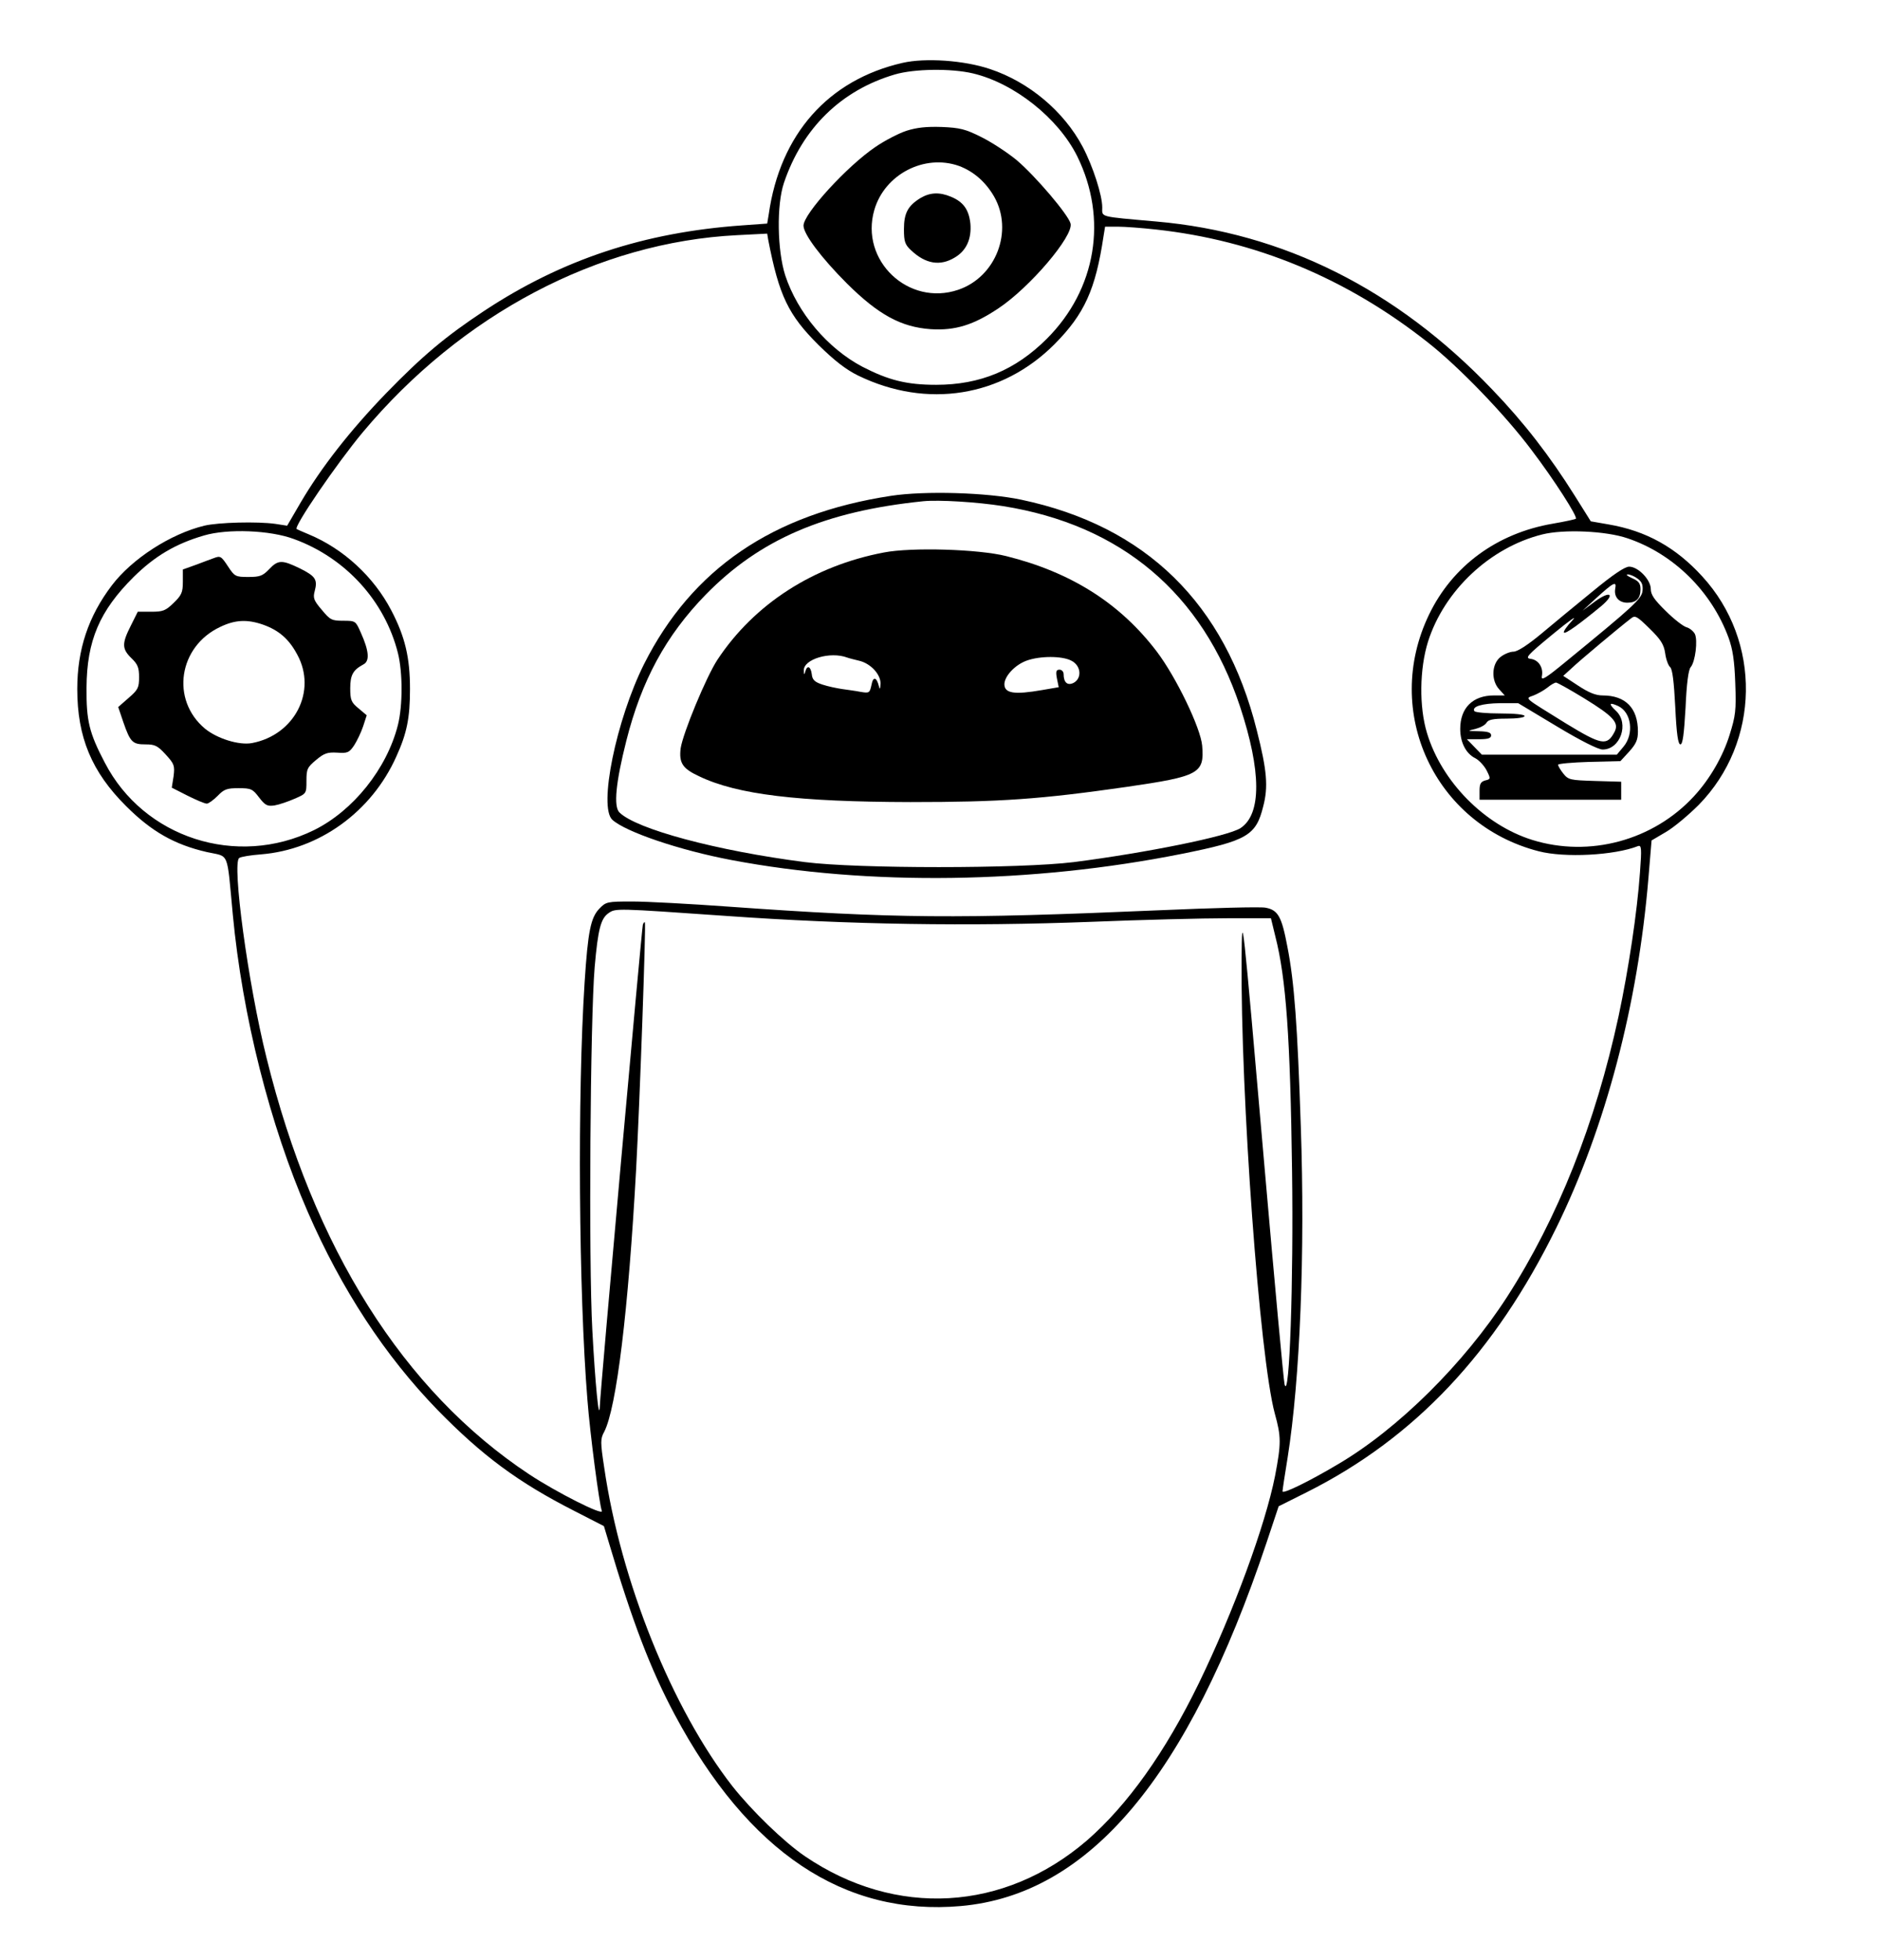 <?xml version="1.0" standalone="no"?>
<!DOCTYPE svg PUBLIC "-//W3C//DTD SVG 20010904//EN"
 "http://www.w3.org/TR/2001/REC-SVG-20010904/DTD/svg10.dtd">
<svg version="1.0" xmlns="http://www.w3.org/2000/svg"
 width="730pt" height="761pt" viewBox="0 0 730 761"
 preserveAspectRatio="xMidYMid meet">
<g transform="translate(0,761) scale(0.1,-0.1)"
fill="#000000" stroke="none">
<path d="M3505 7366 c-289 -66 -476 -277 -520 -588 l-6 -36 -97 -7 c-381 -27
-699 -132 -1002 -332 -151 -100 -239 -174 -381 -320 -140 -145 -251 -287 -331
-423 l-53 -91 -45 7 c-70 10 -223 6 -277 -7 -131 -32 -280 -128 -359 -232 -91
-120 -134 -249 -134 -402 0 -187 56 -322 190 -455 98 -98 187 -149 313 -178
89 -20 77 10 101 -243 37 -393 144 -817 291 -1154 131 -301 300 -559 504 -769
174 -178 313 -281 531 -392 l115 -59 18 -60 c92 -310 163 -496 257 -672 285
-534 658 -783 1111 -743 498 44 882 500 1187 1411 l47 141 110 55 c418 210
730 541 968 1026 191 389 317 866 358 1360 l12 144 56 33 c31 18 88 66 127
105 239 244 245 635 14 887 -103 113 -218 177 -364 202 l-69 12 -62 99 c-98
156 -197 284 -320 412 -371 389 -812 610 -1305 653 -226 20 -210 16 -210 55 0
47 -36 159 -76 235 -73 138 -209 252 -360 302 -101 34 -251 44 -339 24z m273
-41 c160 -38 331 -173 405 -322 119 -242 74 -516 -118 -708 -122 -122 -259
-179 -430 -179 -115 0 -185 18 -286 70 -135 71 -252 209 -300 355 -31 97 -34
273 -5 359 72 213 223 360 431 421 75 22 218 24 303 4z m710 -606 c386 -42
741 -189 1057 -439 121 -95 299 -280 401 -416 89 -117 181 -261 173 -268 -2
-2 -42 -11 -89 -19 -217 -37 -390 -164 -481 -353 -182 -377 21 -815 426 -919
101 -26 293 -16 385 20 14 5 15 -8 8 -102 -11 -155 -44 -374 -83 -558 -90
-417 -236 -784 -433 -1090 -166 -257 -422 -512 -657 -650 -111 -66 -215 -117
-215 -105 0 5 9 65 20 132 48 303 68 795 51 1285 -13 392 -25 559 -52 697 -22
117 -36 143 -85 152 -20 4 -205 -1 -412 -10 -791 -34 -1024 -32 -1672 14 -151
11 -320 20 -375 20 -97 0 -102 -1 -128 -28 -33 -35 -44 -86 -57 -287 -28 -432
-23 -1202 11 -1620 10 -131 46 -405 56 -431 8 -21 -176 72 -282 142 -488 323
-838 878 -1020 1617 -72 288 -135 758 -106 776 7 5 45 11 84 14 226 18 430
165 526 380 41 90 53 150 53 262 0 122 -19 203 -73 306 -68 130 -185 238 -319
294 -25 10 -46 20 -48 21 -13 8 156 255 256 375 384 459 915 739 1454 766
l117 6 4 -24 c42 -217 78 -292 196 -409 61 -60 106 -95 153 -118 267 -130 559
-83 763 122 116 117 159 212 190 419 l6 37 50 0 c27 0 93 -5 147 -11z m-3346
-1202 c200 -73 352 -240 403 -442 19 -76 19 -204 0 -280 -43 -170 -174 -333
-326 -408 -300 -147 -661 -30 -812 262 -61 116 -72 163 -71 291 1 183 51 299
183 430 82 81 163 129 273 161 91 27 257 21 350 -14z m5178 3 c178 -60 326
-206 392 -386 16 -44 23 -89 26 -177 4 -106 1 -126 -22 -200 -26 -84 -77 -172
-138 -238 -158 -172 -406 -239 -628 -170 -186 58 -352 226 -409 415 -31 102
-29 249 4 355 63 198 240 365 443 416 83 21 248 14 332 -15z m-3500 -1466
c478 -34 943 -41 1415 -23 198 8 437 14 530 14 l170 0 17 -70 c42 -164 58
-393 65 -910 6 -427 -10 -899 -29 -830 -4 17 -39 397 -78 845 -87 1001 -87
1002 -89 810 -4 -532 70 -1550 129 -1768 25 -90 25 -116 1 -242 -38 -192 -161
-527 -296 -805 -131 -269 -277 -473 -434 -610 -322 -277 -743 -301 -1095 -62
-81 55 -206 176 -282 272 -234 300 -434 796 -498 1238 -15 98 -15 111 0 138
48 93 94 472 124 1019 14 258 39 954 34 959 -2 2 -6 -2 -8 -10 -4 -12 -165
-1804 -167 -1869 -3 -65 -18 88 -29 295 -15 272 -8 1209 9 1410 13 149 24 189
54 210 28 19 27 19 457 -11z"/>
<path d="M3519 7102 c-30 -10 -84 -38 -119 -62 -111 -75 -280 -260 -280 -306
0 -33 69 -125 169 -225 122 -121 210 -169 325 -177 95 -6 166 16 263 81 122
81 292 281 280 329 -9 35 -137 185 -209 246 -35 29 -96 69 -136 89 -63 32 -85
37 -155 40 -60 2 -97 -2 -138 -15z m204 -136 c57 -21 104 -62 137 -119 76
-133 8 -312 -139 -362 -194 -66 -383 114 -326 310 40 138 194 218 328 171z"/>
<path d="M3574 6841 c-49 -30 -64 -59 -64 -121 0 -48 4 -60 28 -82 56 -53 113
-62 169 -28 46 27 66 73 61 132 -6 54 -27 84 -75 104 -45 19 -82 17 -119 -5z"/>
<path d="M3460 5685 c-460 -70 -773 -284 -959 -653 -108 -216 -178 -556 -123
-605 52 -47 261 -118 462 -156 533 -101 1168 -92 1749 24 254 51 288 71 316
184 20 76 15 139 -25 296 -123 492 -431 793 -915 895 -133 28 -373 35 -505 15z
m435 -40 c459 -73 774 -339 920 -778 83 -251 84 -418 2 -472 -49 -32 -367 -96
-647 -132 -209 -26 -842 -26 -1045 0 -342 44 -655 128 -720 193 -23 23 -14
116 27 278 59 234 154 409 308 567 210 215 463 324 845 363 61 6 209 -3 310
-19z"/>
<path d="M3432 5465 c-274 -52 -503 -200 -646 -416 -44 -67 -134 -285 -143
-344 -7 -57 7 -79 72 -109 148 -71 384 -99 820 -100 351 0 505 11 840 59 282
41 302 52 293 160 -6 69 -101 266 -176 365 -142 187 -332 308 -585 371 -107
27 -367 35 -475 14z m-142 -408 c8 -3 29 -8 45 -12 45 -10 85 -53 84 -89 -1
-21 -3 -25 -6 -11 -9 37 -23 40 -29 6 -7 -31 -8 -33 -43 -27 -20 4 -52 8 -72
11 -20 3 -54 10 -75 17 -31 10 -40 19 -42 41 -4 30 -18 36 -25 10 -4 -14 -5
-14 -6 3 -2 45 103 76 169 51z m870 -12 c38 -19 42 -68 9 -86 -24 -12 -39 1
-39 34 0 9 -7 17 -16 17 -13 0 -15 -7 -10 -34 l7 -34 -64 -11 c-109 -19 -147
-13 -147 23 1 32 42 75 86 91 52 19 138 19 174 0z"/>
<path d="M830 5443 c-8 -3 -39 -14 -67 -25 l-53 -19 0 -48 c0 -41 -5 -52 -36
-82 -31 -30 -41 -34 -87 -34 l-52 0 -27 -54 c-35 -69 -35 -90 2 -126 25 -24
30 -37 30 -74 0 -41 -4 -49 -41 -81 l-40 -35 20 -59 c27 -78 36 -86 86 -86 37
0 47 -5 79 -40 33 -36 35 -43 30 -84 l-7 -44 61 -31 c34 -17 67 -31 75 -31 7
0 26 14 42 30 25 26 36 30 81 30 49 0 55 -3 80 -36 24 -31 32 -35 60 -31 18 3
53 15 78 26 46 20 46 20 46 70 0 45 3 52 38 81 31 26 44 30 81 28 40 -3 47 0
66 28 11 17 27 50 35 74 l14 43 -32 27 c-28 23 -32 32 -32 78 0 52 11 71 52
93 24 13 21 52 -11 123 -20 45 -20 46 -68 46 -45 0 -51 3 -84 43 -31 36 -34
46 -27 72 12 45 3 58 -57 88 -70 34 -85 34 -120 -3 -25 -26 -36 -30 -81 -30
-49 0 -53 2 -78 40 -27 41 -30 43 -56 33z m191 -258 c62 -22 101 -56 133 -116
78 -142 -10 -313 -176 -344 -50 -9 -134 17 -182 56 -134 112 -103 319 59 395
58 28 105 30 166 9z"/>
<path d="M6183 5313 c-65 -53 -155 -127 -200 -165 -52 -43 -91 -68 -106 -68
-13 0 -36 -9 -51 -21 -34 -27 -37 -91 -4 -126 l21 -23 -42 0 c-82 0 -131 -48
-131 -130 0 -52 22 -96 59 -114 15 -8 35 -30 44 -48 16 -32 15 -33 -6 -38 -17
-5 -22 -13 -22 -40 l0 -35 275 0 275 0 0 35 0 35 -102 3 c-96 3 -103 4 -123
29 -11 14 -20 29 -20 34 0 4 54 9 121 11 l121 3 34 37 c27 30 34 46 34 78 0
91 -48 140 -137 140 -27 0 -54 11 -95 38 l-58 38 33 30 c28 27 183 157 230
193 16 13 23 9 72 -39 44 -43 56 -62 61 -97 3 -23 12 -47 19 -53 9 -7 15 -57
20 -155 5 -106 11 -145 20 -145 9 0 14 39 20 143 4 92 11 147 20 157 18 21 28
105 16 129 -6 11 -21 23 -33 26 -13 4 -49 32 -80 63 -44 43 -58 63 -58 85 0
36 -49 87 -84 87 -17 0 -63 -31 -143 -97z m175 51 c17 -12 22 -24 20 -47 -3
-32 -34 -60 -298 -276 -79 -65 -96 -75 -93 -57 7 34 -13 64 -43 68 -24 3 -15
13 87 97 63 52 96 75 75 53 -22 -23 -37 -45 -33 -48 6 -6 60 33 146 104 54 46
34 60 -24 18 l-50 -37 50 46 c70 64 83 71 77 40 -6 -32 14 -55 47 -55 35 0 51
17 51 52 0 23 -7 32 -32 43 -18 8 -26 14 -18 15 9 0 26 -7 38 -16z m-207 -465
c114 -70 137 -95 118 -131 -29 -55 -50 -51 -188 33 -169 105 -160 96 -126 109
15 6 39 19 53 30 13 11 29 20 34 20 5 0 55 -28 109 -61z m-106 -109 c93 -56
161 -90 178 -90 69 0 104 101 52 150 -30 28 -27 35 8 19 52 -24 63 -108 21
-158 l-26 -31 -262 0 -262 0 -29 30 -29 30 47 0 c35 0 47 4 47 15 0 11 -12 15
-47 16 -47 1 -47 1 -14 9 19 5 38 15 43 24 7 12 25 16 78 16 40 0 70 4 70 10
0 6 -38 10 -94 10 -52 0 -97 4 -101 9 -11 18 30 30 100 31 l70 0 150 -90z"/>
</g>
</svg>
